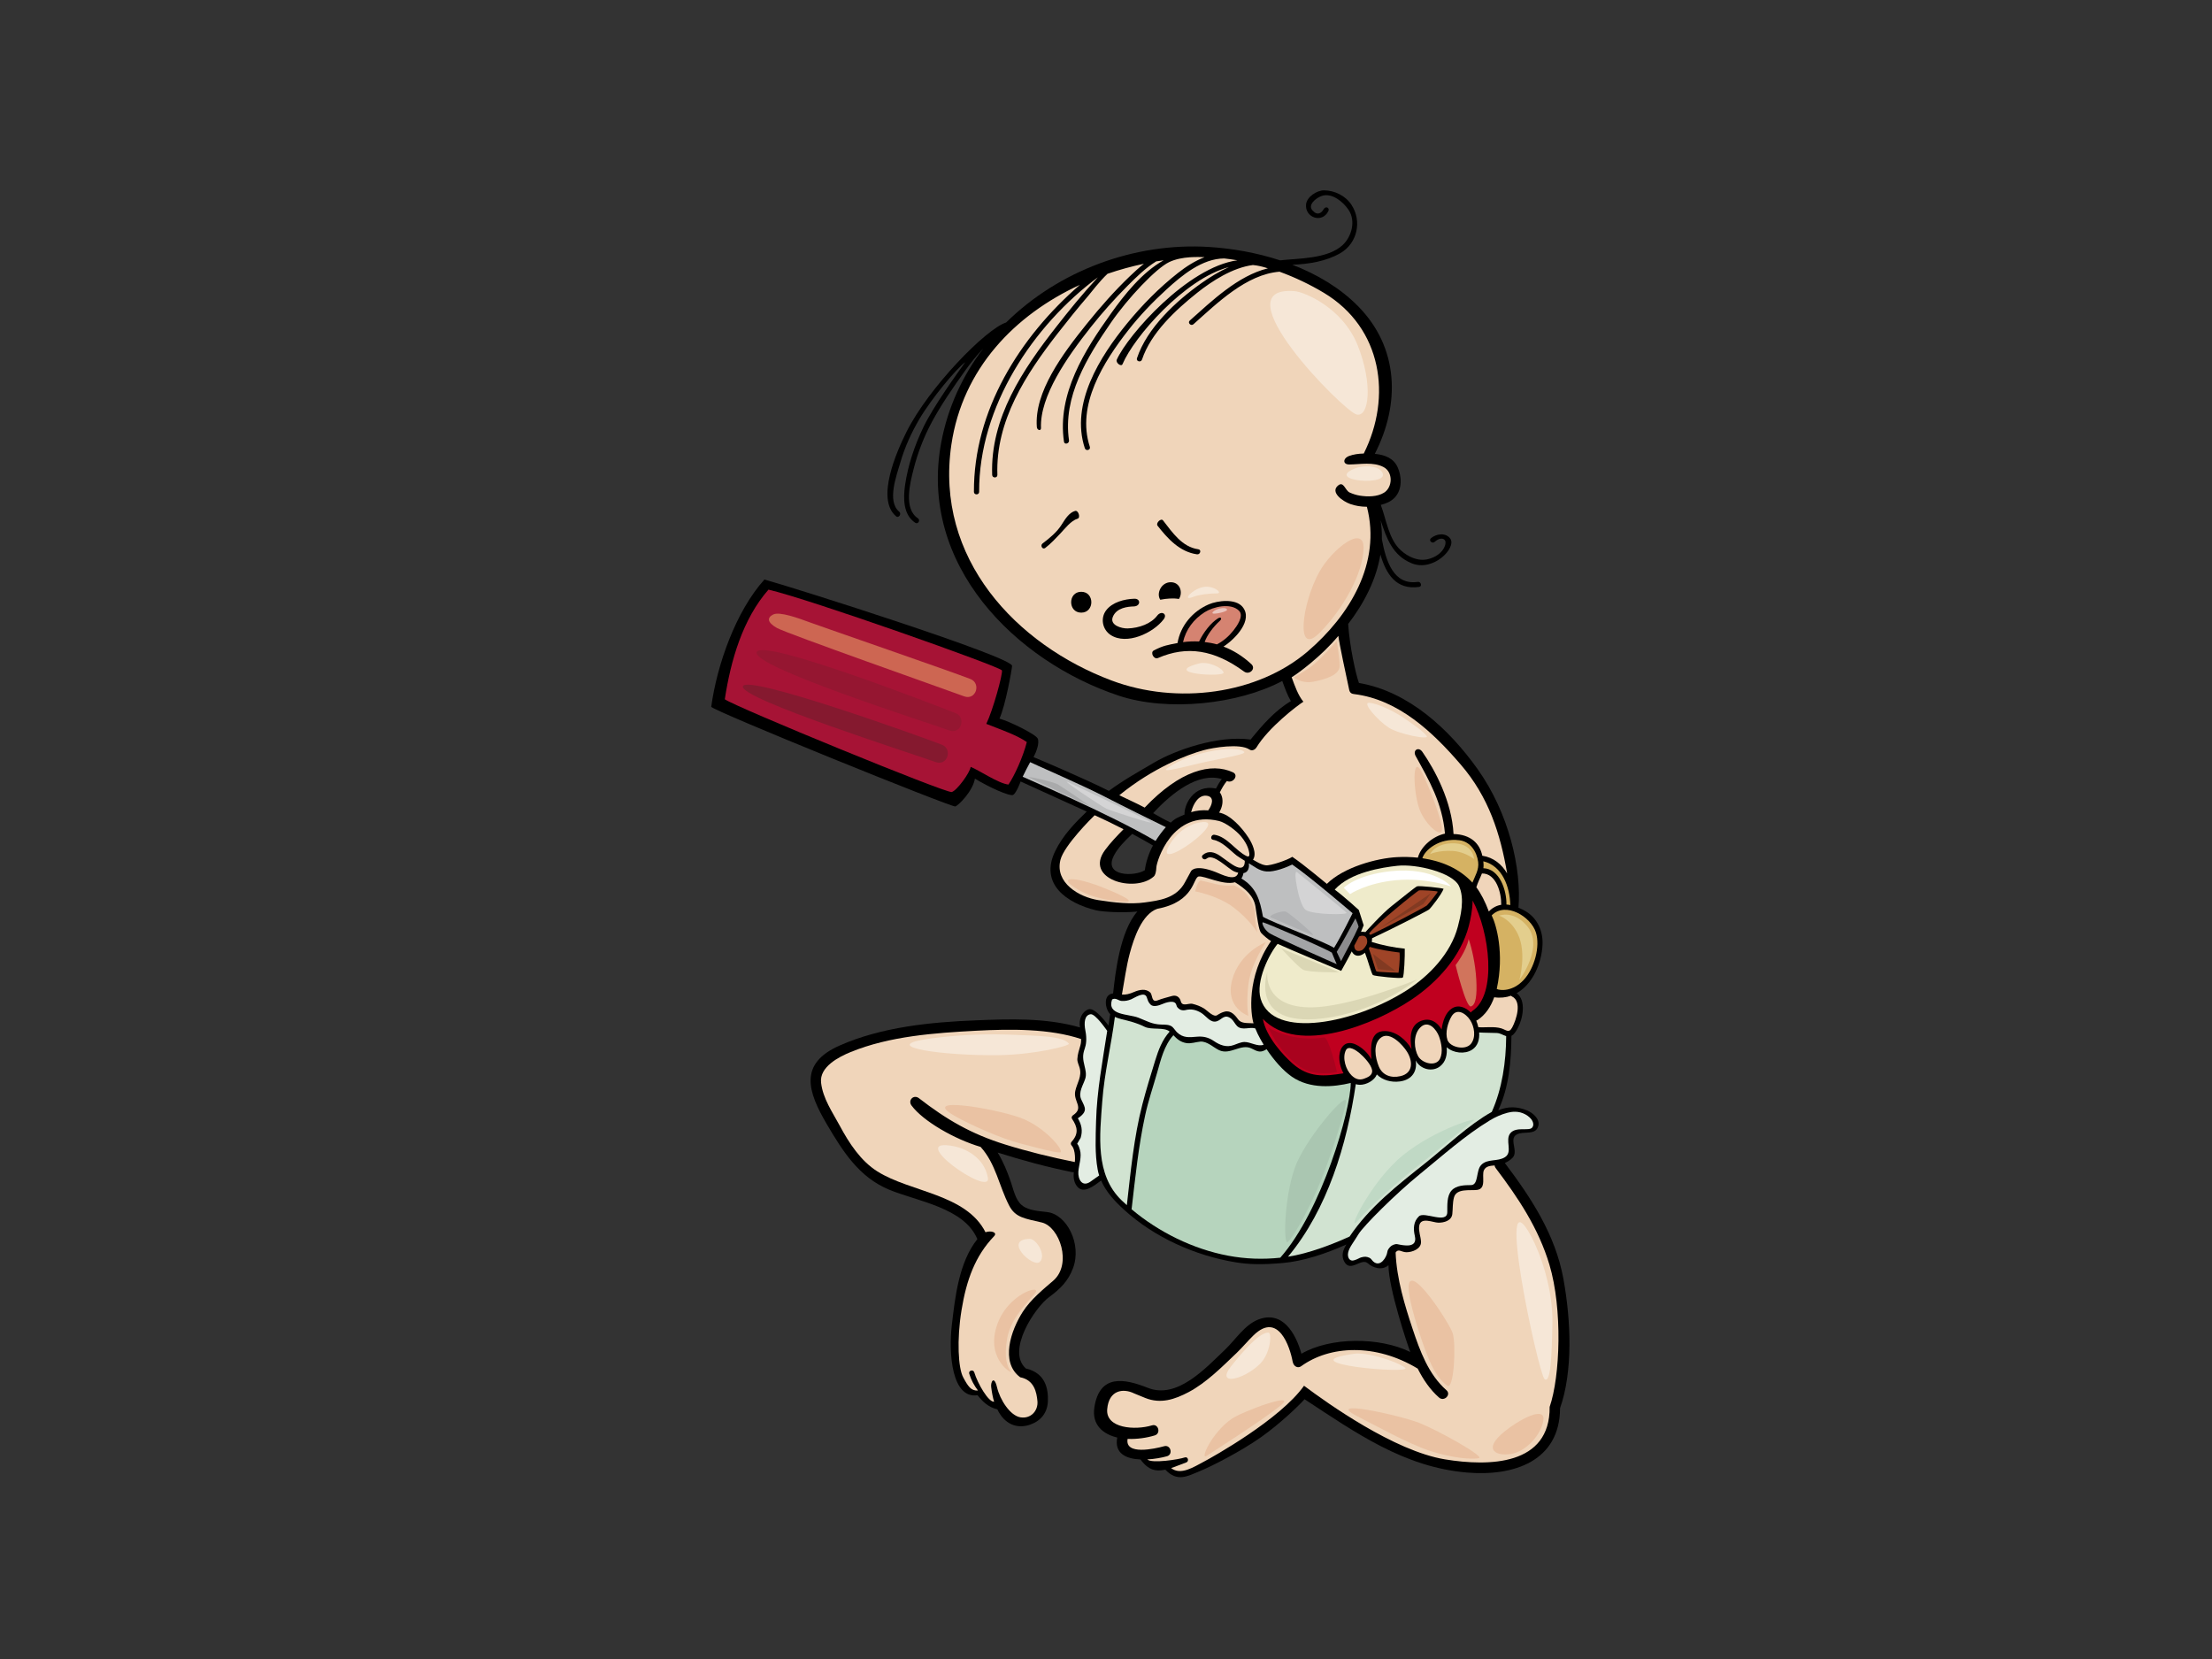 <?xml version="1.0" encoding="utf-8"?>
<!-- Generator: Adobe Illustrator 17.0.0, SVG Export Plug-In . SVG Version: 6.00 Build 0)  -->
<!DOCTYPE svg PUBLIC "-//W3C//DTD SVG 1.1//EN" "http://www.w3.org/Graphics/SVG/1.1/DTD/svg11.dtd">
<svg version="1.1" id="Layer_1" xmlns="http://www.w3.org/2000/svg" xmlns:xlink="http://www.w3.org/1999/xlink" x="0px" y="0px"
	 width="800px" height="600px" viewBox="0 0 800 600" enable-background="new 0 0 800 600" xml:space="preserve">
<rect x="0" y="0" width="800" height="600" fill="#333333" stroke="none"/>
<g>
	<path d="M565.414,462.445c-2.91-15.894-11.594-29.162-21.172-41.833c1.036-0.461,1.996-1.086,2.767-1.858
		c2.704-2.725-2.825-8.294,3.533-9.008c2.341-0.256,5.052,0.237,5.816-2.553c0.685-2.511-2.076-4.777-4.055-5.588
		c-3.603-1.471-6.917-1.531-10.45-0.036c3.894-8.303,4.718-17.881,4.772-26.933c1.073-0.556,1.8-1.886,2.383-2.987
		c1.762-3.324,3.058-9.881-0.493-12.453c5.786-3.246,9.073-10.853,9.362-17.597c0.195-4.582-1.643-9.057-5.514-11.657
		c-0.995-0.671-2.083-1.212-3.194-1.673c1.157-13.825-3.347-34.099-14.816-50.173c-10.231-14.337-24.89-28.027-42.874-31.094
		c-1.141-3.128-3.381-13.234-3.894-21.345c5.753-7.476,10.184-16.087,11.657-25.112c2.019,6.986,5.675,12.917,14.004,11.717
		c1.198-0.173,0.686-1.991-0.501-1.818c-8.717,1.257-11.491-7.43-12.975-15.436c0.051-2.294-0.082-4.599-0.468-6.912
		c2.126,6.465,4.297,12.837,11.311,15.649c7.805,3.13,16.173-5.591,13.933-8.892c-1.562-2.303-5.042-1.896-7.031-0.194
		c-0.928,0.79,0.413,2.117,1.332,1.332c1.456-1.375,3.223-1.61,3.814-0.432c0.589,1.18-0.708,5.186-5.966,6.607
		c-3.747,1.01-7.451-0.773-10.087-3.16c-4.393-3.986-5.199-11.076-7.229-16.404c0.901-0.242,1.786-0.526,2.614-0.915
		c4.97-2.329,5.463-8.042,3.532-12.584c-1.464-3.438-4.738-4.619-8.307-4.967c9.282-18.13,8.706-38.441-6.083-53.427
		c-6.526-6.614-14.81-11.506-23.733-14.958c5.968-0.26,12.047-1.185,17.249-4.14c6.259-3.552,8.042-11.656,4.075-17.617
		c-2.147-3.226-6.088-5.133-9.877-5.152c-2.566-0.012-6.197,2.302-6.492,5.064c-0.507,4.775,5.847,7.054,8.075,2.395
		c0.525-1.1-0.96-2.048-1.816-0.501c-0.859,1.547-2.359,1.929-3.578,0.647c-2.631-2.178,0.984-4.9,2.98-5.584
		c3.738-1.279,7.858,2.249,9.719,5.047c2.67,4.01,1.11,9.658-2.135,12.704c-5.433,5.104-16.316,4.802-22.647,5.541
		c-8.464-2.768-17.329-4.319-25.726-4.84c-27.183-1.689-54.459,8.71-73.348,27.316c-7.246,2.253-28.049,23.575-36.032,39.561
		c-3.417,6.843-11.26,24.3-3.748,30.543c0.928,0.772,2.052-0.896,1.115-1.673c-4.53-3.764-0.948-13.128,0.436-17.902
		c1.582-5.464,3.956-10.65,6.825-15.55c4.349-7.427,13.531-18.451,16.601-20.606c-3.199,4.44-11.512,16.02-15.073,23.392
		c-3.185,6.593-5.614,13.759-6.672,21.011c-0.686,4.713-0.747,10.735,3.682,13.663c1.018,0.672,1.962-0.963,0.952-1.63
		c-5.291-3.498-2.794-12.862-1.552-17.791c1.484-5.895,3.745-11.719,6.626-17.068c3.411-6.334,7.671-12.465,11.847-18.314
		c2.055-2.881,4.287-5.685,6.731-8.268c-7.422,9.765-12.767,21.156-15.172,33.804c-8.48,44.597,27.069,79.427,64.112,91.776
		c17.71,5.905,43.285,3.152,59.186-5.3c0.916,2.509,1.785,5.005,3.115,7.293c-5.813,3.46-10.34,8.704-14.57,13.898
		c-11.788-1.65-27.267,3.838-34.862,8.306c-5.675,3.339-11.073,6.319-16.403,10.252c-8.635-4.399-27.15-12.198-27.221-12.206
		c1.064-2.051,2.189-5.158,1.507-6.704c-0.682-1.545-9.993-6.142-13.838-7.222c2.148-4.722,4.442-17.454,4.552-19.074
		c0.218-3.213-77.646-27.908-89.555-31.241c-10.413,11.548-17.167,30.93-19.245,46.02c-0.159,1.162,87.093,36.525,88.297,36.063
		c1.204-0.462,6.285-5.512,7.067-10.062c5.063,3.108,12.61,6.483,13.79,5.893c1.179-0.589,2.705-4.761,2.743-4.859
		c3.377,1.523,23.796,10.831,23.906,10.877c-4.364,4.207-8.612,8.596-11.38,14.254c-5.854,11.968,4.229,18.879,14.615,21.422
		c2.529,0.619,9.854,1.015,15.078,0.47c-6.305,7.185-7.955,22.19-8.778,29.616c-4.009,0.47-2.653,6.138-1.034,7.496
		c-0.048,0.099-0.439,2.868-0.622,4.138c-0.552-0.694-4.836-6.623-7.188-5.888c-2.354,0.735-3.689,3.598-3.128,6.564
		c-12.426-3.59-25.848-3.03-37.507-2.574c-16.485,0.644-34.196,2.391-49.436,9.123c-14.752,6.513-11.671,16.503-4.538,28.592
		c5.731,9.71,11.541,18.991,22.424,23.524c10.215,4.256,27.157,6.486,31.937,17.894c-6.705,8.374-8.07,21.091-9.249,31.229
		c-1.178,10.136,0,26.639,9.312,25.221c1.767,2.245,3.889,4.361,7.155,5.104c2.626,5.504,7.224,7.155,11.873,5.54
		c3.848-1.332,6.264-4.284,6.418-8.492c0.162-4.393-0.814-10.163-7.967-11.814c-7.15-6.373,3.292-22.055,8.398-25.819
		c4.034-2.968,6.858-5.71,8.647-10.447c3.321-8.798-2.348-19.603-9.42-20.31c-4.995-0.497-7.384-1.026-9.185-2.576
		c-2.232-1.915-2.992-5.762-3.903-8.408c-1.261-3.667-2.736-7.265-4.738-10.543c8.849,2.803,17.714,5.217,26.911,7.082
		c0.223,0.048,0.421,0.021,0.619,0.004c-0.158,1.785-0.028,3.522,1.114,5.055c2.343,3.142,6.33-0.222,8.771-2.014
		c1.804,4.143,4.992,7.55,8.358,10.614c10.948,9.979,25.718,16.564,40.26,18.951c5.035,0.824,9.586,0.896,17.011,0.266
		c7.422-0.633,15.719-3.396,23.097-6.715c-1.255,1.922-1.988,4.175-0.719,6.339c2.285,3.9,6.15-1.689,8.523,0.524
		c1.599,1.494,5.026,2.763,7.401,0.634c-0.026,8.166,6.885,28.884,7.888,31.392c-11.27-5.5-28.907-5.431-39.371,0.629
		c-2.069-7.405-6.861-15.788-15.647-12.347c-4.87,1.909-8.228,7.288-11.878,10.776c-7.177,6.849-17.432,18.108-27.963,13.931
		c-8.498-3.367-17.455-5.135-19.384,6.946c-1.058,6.631,3.384,9.857,8.261,11.007c-1.136,5.828,3.311,7.718,8.402,7.932
		c1.496,2.035,3.448,3.847,6.107,3.95c0.98,0.04,1.937-0.069,2.883-0.26c4.311,4.54,7.862,2.419,12.461,0.531
		c4.596-1.886,15.322-7.426,22.277-12.377c6.953-4.951,13.526-11.298,15.604-13.633c18.526,12.131,35.897,24.527,58.635,26.505
		c17.107,1.487,33.698-4.158,33.776-23.274C568.86,496.105,568.234,477.857,565.414,462.445z M416.982,305.777
		c-1.491,2.812-2.525,5.867-2.94,8.96c-3.751,2.335-15.219,2.341-11.135-5.399c1.49-2.824,4.024-5.349,6.589-7.756
		C412.019,302.943,414.518,304.337,416.982,305.777z M428.412,294.583c-2.185,0.975-3.192,1.234-5.001,2.919
		c-2-0.943-4.282-2.202-6.357-3.415c6.582-7.155,16.263-14.928,24.826-12.323c-0.817,1.061-1.495,2.223-2.113,3.419
		C431.435,283.486,428.135,291.499,428.412,294.583z"/>
	<path fill="#F0D5BA" d="M546.932,371.546c-1.22,2.301-2.165,0.921-3.954,0.38c-2.551-0.776-5.647-0.246-8.318-0.424
		c-0.195-0.843-0.45-1.66-0.755-2.384c0.17-0.052,0.339-0.125,0.51-0.239c2.816-1.874,4.752-4.752,5.981-8.208
		c2.222,0.321,4.242,0.081,6.069-0.549c0.075,0.092,0.177,0.173,0.312,0.234C550.585,362.159,548.418,368.737,546.932,371.546z"/>
	<path fill="#C0001F" d="M532.508,365.624c-0.243,0.164-0.431,0.357-0.566,0.565c-1.857-1.876-4.504-2.997-6.857-1.463
		c-2.309,1.502-3.325,4.703-3.706,7.608c-1.491-2.6-4.062-4.357-7.294-3.171c-4.281,1.574-4.214,6.244-3.568,10.278
		c-2.009-3.488-5.665-6.494-9.646-6.543c-5.433-0.063-5.181,5.838-4.88,10.22c-1.293-2.339-3.429-4.344-5.746-5.399
		c-3.337-1.512-5.521,0.619-5.822,3.935c-0.185,2.003,0.352,4.464,1.476,6.52c-7.021,1.154-12.614,1.615-18.389-3.497
		c-3.238-2.867-9.64-9.637-10.767-16.18c12.655,13.312,40.519,1.936,53.862-7.043c9.257-6.229,17.736-15.543,20.604-26.542
		c0.638-2.452,1.348-5.888,1.386-9.218C538.721,336.996,541.552,359.602,532.508,365.624z"/>
	<path fill="#F0D5BA" d="M532.019,377.472c-2.034,2.576-7.632,1.288-8.531-1.372c-0.897-2.66,0.165-6.245,1.434-8.436
		c1.9-3.283,5.165-1.201,6.761,1.243C533.23,371.272,533.881,375.115,532.019,377.472z"/>
	<path fill="#F0D5BA" d="M520.821,382.849c-1.468,3.109-6.47,1.716-7.912-0.82c-1.439-2.536-1.973-7.564,0.67-10.342
		c2.902-3.051,5.952,0.581,6.902,3.253C521.315,377.286,521.933,380.499,520.821,382.849z"/>
	<path fill="#F0D5BA" d="M506.517,389.196c-3.565,0.835-6.593-0.409-7.861-3.509c-1.267-3.096-2.223-8.254,0.877-10.486
		c3.24-2.326,7.904,2.851,9.359,5.205C511.022,383.852,511.105,388.118,506.517,389.196z"/>
	<path fill="#F0D5BA" d="M493.334,390.124c-1.779,0.659-3.197,0.086-4.512-1.187c-2.113-2.051-3.455-6.352-2.059-9.123
		c0.972-1.928,3.901,0.212,4.88,1.024c1.685,1.404,4.273,4.212,4.588,6.148C496.545,388.926,494.622,389.643,493.334,390.124z"/>
	<path fill="#BEBFC0" d="M451.647,312.237c1.824,0.964,3.596,2.716,6.425,2.951c2.828,0.237,7.305-1.531,9.279-2.514
		c6.16,4.164,21.835,17.601,21.835,17.601s-4.292,8.69-6.72,12.528c-3.516-2.306-21.919-8.992-25.692-11.232
		c-1.097-6.068-2.364-10.561-7.805-13.853c0.336-0.496,0.598-1.124,0.748-1.958C451.589,315.543,451.873,313.451,451.647,312.237z"
		/>
	<path fill="#9F4427" d="M489.798,341.968c0.465-0.954,1.268-2.294,1.713-3.258c0.796-0.415,2.329-0.558,2.77,0.739
		c0.445,1.299,0.08,2.152-0.695,3.212c-0.773,1.059-1.506,1.304-2.403,1.261C490.288,343.882,489.757,343.028,489.798,341.968z"/>
	<path fill="#8C8C8E" d="M485.013,347.611c-0.43-1.052-1.129-2.28-1.566-3.362c2.443-3.992,4.519-8.022,6.76-12.092
		c0.318,0.78,1.001,2.169,1.139,3.014C489.497,339.401,487.088,343.487,485.013,347.611z"/>
	<path fill="#A3A4A6" d="M481.71,344.557c0.011,0.034,0.003,0.063,0.017,0.094c0.533,1.374,1.711,4.059,1.711,4.059
		s-22.654-9.95-24.54-11.364c-1.886-1.415-2.594-3.536-2.24-3.772C457.012,333.339,479.364,343.007,481.71,344.557z"/>
	<path fill="#EFEBCB" d="M462.079,341.355c3.085,1.482,22.982,9.782,22.982,9.782s2.812-5.024,3.825-7.062
		c0.489,1.019,1.369,1.735,2.678,1.544c0.779-0.113,1.475-0.531,2.083-1.058c1.032,2.566,2.383,7.668,2.872,8.077
		c0.488,0.407,10.298,1.42,10.81,0.913c0.508-0.505,0.794-8,0.721-10.459c-4.052-0.402-8.029-1.225-11.925-2.401
		c0.053-0.25,0.102-1.117,0.108-1.367c6.843-3.142,19.99-9.896,20.603-10.384c0.612-0.488,4.521-5.454,5.263-7.475
		c-0.216-0.298-8.867-1.202-9.591-0.915c-0.722,0.286-6.095,4.705-9.147,7.095c-3.496,2.738-9.502,9.409-9.521,9.449
		c-0.523-0.104-1.079-0.128-1.61-0.096c0.242-0.545,0.965-2.361,0.965-2.361l-1.769-5.539c0,0-5.482-5.005-8.695-7.358
		c5.688-6.318,17.191-8.012,22.589-8.611c7.039-0.782,20.024,2.497,22.305,7.221c2.28,4.722,0.519,11.364-0.368,14.774
		c-2.531,9.698-10.427,17.886-18.557,23.074c-18.495,11.805-48.231,17.98-52.75,3.074
		C454.026,354.932,459.015,345.008,462.079,341.355z"/>
	<path fill="#9F4427" d="M506.167,344.493c0.26,3.133-0.378,7.316-0.378,7.316s-7.644-0.19-8.009-0.516
		c-0.366-0.326-1.687-5.553-2.72-8.24c-0.003-0.017-0.013-0.023-0.021-0.038c0.003-0.002,0.004-0.005,0.008-0.008
		c0.124-0.173,0.242-0.365,0.358-0.56C498.923,343.523,502.527,344.026,506.167,344.493z"/>
	<path fill="#9F4427" d="M495.133,337.653c2.235-3.266,17.387-15.35,17.997-15.594c0.609-0.244,6.797,0.154,6.839,0.425
		c0.042,0.269-3.38,4.499-3.908,4.988c-0.528,0.491-13.577,7.415-20.409,10.65C495.604,338.061,495.132,337.657,495.133,337.653z"/>
	<path fill="#D5B263" d="M536.465,311.496c6.895,1.629,9.601,9.278,9.752,15.834c-0.466-0.084-0.931-0.173-1.393-0.198
		c0.085-5.073-2.402-12.924-8.349-13.132C536.597,313.186,536.569,312.336,536.465,311.496z"/>
	<path fill="#F0D5BA" d="M542.938,327.214c0,0.006,0.004,0.011,0.004,0.018c-1.615,0.264-3.154,1.006-4.48,2.423
		c-1.288-3.462-2.837-6.503-4.522-8.762c0.5-1.729,1.388-3.307,2.022-4.994C541.16,315.799,543.031,323.002,542.938,327.214z"/>
	<path fill="#D5B263" d="M532.516,319.212c-4.756-5.162-11.27-7.833-18.094-8.819c0.783-2.831,5.955-7.47,13.44-6.501
		c3.894,0.499,6.243,4.079,6.734,7.839C534.964,314.541,533.481,316.77,532.516,319.212z"/>
	<path fill="#D5B263" d="M555.471,337.201c1.629,5.094-0.495,13.005-4.438,17.231c-3.944,4.224-8.485,3.873-9.716,3.237
		c2.814-12.81-0.141-23.229-1.829-26.609C544.546,325.909,553.664,331.552,555.471,337.201z"/>
	<path fill="#F0D5BA" d="M402.056,246.128c-34.419-12.908-64.062-44.076-57.976-85.324c4.058-27.498,22.943-46.939,46.466-57.784
		c-21.781,18.883-38.44,45.497-38.314,74.862c0.005,1.215,1.89,1.217,1.885,0c-0.132-30.894,19.683-60.344,42.932-77.584
		c-5.805,6.277-10.485,12.088-14.977,17.825c-12.152,15.513-23.974,33.039-23.241,53.631c0.043,1.212,1.929,1.216,1.886,0
		c-0.696-19.578,10.311-36.384,21.831-51.201c3.565-4.585,7.204-9.114,10.991-13.518c0.906-1.054,4.104-5.299,7.005-8.014
		c4.309-1.481,8.716-2.683,13.165-3.631c-1.805,1.437-3.522,3.011-5.194,4.617c-5.488,5.266-10.535,10.998-15.308,16.915
		c-8.998,11.154-19.201,24.918-18.221,37.516c0.095,1.215,1.551,1.534,1.502,0.326c-0.458-11.423,9.337-25.502,18.051-36.51
		c4.103-5.18,8.535-10.141,13.196-14.823c3.204-3.218,6.551-6.514,10.414-8.903c0.897-0.154,1.797-0.263,2.697-0.395
		c-7.817,4.351-14.307,12.618-18.983,19.158c-9.624,13.451-19.588,29.189-17.068,46.455c0.174,1.201,1.992,0.688,1.819-0.5
		c-2.3-15.765,6.612-30.135,15.178-42.573c6.083-8.835,16.324-19.642,21.039-21.881s10.775-1.822,12.827-1.786
		c-3.445,1.309-6.681,3.388-9.619,5.698c-6.84,5.38-12.925,11.555-18.433,18.28c-9.815,11.983-20.565,29.023-15.267,45.122
		c0.377,1.151,2.198,0.659,1.817-0.5c-4.968-15.103,4.977-30.789,13.947-42.242c4.148-5.297,8.784-10.136,13.749-14.669
		c5.683-5.189,12.909-11.174,20.905-11.227c1.588,0.177,3.173,0.403,4.751,0.674c-17.951,2.432-39.646,27.051-43.613,35.931
		c-0.49,1.098,1.609,2.729,2.082,1.61c4.124-9.783,22.392-30.84,38.489-35.1c-3.631,1.636-7.058,3.769-9.963,5.82
		c-9.16,6.464-19.653,16.175-23.307,27.143c-0.386,1.156,1.436,1.65,1.817,0.501c3.234-9.707,12.21-17.978,19.976-24.169
		c5.238-4.175,12.789-9.096,20.14-10.029c1.787,0.176,3.592,0.576,5.413,1.2c-10.827,2.635-20.4,11.905-28.245,18.879
		c-0.911,0.81,0.427,2.139,1.332,1.333c8.457-7.519,19.114-18.068,31.131-18.997c5.606,2.051,11,4.617,16.029,7.636
		c21.146,12.709,24.658,37.685,14.432,58.12c-1.881,0.044-3.799,0.31-5.331,0.899c-2.269,0.873-2.316,3.095,0.117,3.064
		c4.004-0.049,8.645-1.005,12.349,0.926c3.533,1.838,3.314,7.34,0.182,9.281c-2.475,1.531-5.977,1.502-8.748,1.062
		c-1.252-0.198-2.484-0.606-3.645-1.113c-1.67-0.729-2.142-4.147-4.122-2.623c-3.162,2.428,1.523,5.771,4.294,6.759
		c1.884,0.672,3.955,0.994,6.032,1.001c5.271,20.342-6.217,39.25-21.28,52.211C454.797,251.206,425.672,254.983,402.056,246.128z"/>
	<path fill="#F0D5BA" d="M435.279,271.325c3.434-0.936,13.157-2.572,16.605-0.254c1.053,0.709,2.143-0.1,2.512-0.71
		c4.382-7.266,14.754-15.162,16.994-16.578c-1.886-2.239-3.122-5.767-4.244-8.838c2.291-1.391,10.727-7.544,16.882-14.977
		c0.241,2.324,2.981,15.174,3.922,19.501c0.291,1.335,1.135,1.477,1.915,1.574c15.969,2.017,28.326,13.708,38.485,25.535
		c10.073,11.727,14.27,24.942,16.728,39.31c-1.936-3.275-4.862-5.774-8.988-6.404c-0.892-4.404-4.169-7.691-10.401-7.851
		c-0.609-11.812-6.757-23.232-11.264-29.707c-1.385-1.998-3.607-0.622-2.43,1.509c4.818,8.718,9.634,16.934,10.598,28.056
		c-4.234,0.893-8.688,4.524-9.801,8.693c-2.522-0.265-5.067-0.317-7.562-0.187c-7.302,0.38-19.25,3.616-25.354,9.67
		c-0.015,0.015-8.4-7.042-12.493-9.784c-1.769,1.178-7.892,3.298-9.604,3.064c-1.71-0.233-3.147-1.197-4.62-2.029
		c1.535-2.269-0.376-6.009-1.594-7.912c-2.331-3.626-6.693-8.444-10.642-9.114c0.881-1.541,1.412-3.232,1.146-5.084
		c-0.122-0.85-0.443-1.599-0.899-2.248c0.728-1.44,1.51-2.863,2.549-4.09c2.213,1.013,4.408-2.105,2.208-3.139
		c-7.832-3.674-19.216-0.672-31.935,12.751c-3.055-1.648-6.072-2.925-9.185-4.474C417.091,277.629,429.323,272.947,435.279,271.325z
		"/>
	<path fill="#F0D5BA" d="M436.978,293.086c-2.152-0.18-4.243,0.056-6.237,0.64c0.05-0.106,0.122-0.185,0.153-0.311
		c0.669-2.605,2.643-6.249,5.822-5.578C439.335,288.39,438.289,291.282,436.978,293.086z"/>
	<path fill="#A61335" d="M364.724,283.752c-3.653-0.387-10.843-5.336-13.671-6.397c-0.258,2.101-4.927,8.525-6.838,9.094
		c-1.909,0.569-78.26-30.762-82.082-33.55c2.146-14.026,6.446-28.993,15.796-39.649c14.238,3.241,84.084,27.922,84.438,29.22
		c0.354,1.295-3.308,14.54-5.657,19.327c5.197,2.058,11.118,4.077,14.655,6.58C369.988,273.812,366.847,280.656,364.724,283.752z"/>
	<path fill="#BEBFC0" d="M369.863,280.924c0.832-1.787,1.776-3.522,2.706-5.278c0.107,0.162,18.354,8.027,27.062,12.516
		c7.265,3.747,15.774,7.925,22.015,10.987c-1.169,1.266-2.802,3.508-3.723,4.994C401.144,294.328,372.862,282.314,369.863,280.924z"
		/>
	<path fill="#F0D5BA" d="M397.263,325.548c-7.05-1.095-15.794-6.292-13.747-14.538c1.304-5.245,11.489-15.329,12.379-16.166
		c3.698,1.672,6.832,3.186,10.446,5.062c-2.343,2.393-4.669,4.795-6.69,7.528c-7.756,10.492,10.74,15.644,17.586,9.598
		c0.632-0.554,0.879-1.606,0.996-3.494c0.118-1.885,5.541-20.742,22.63-16.618c2.501,0.605,6.31,3.565,7.926,5.49
		c1.296,1.547,2.397,3.339,2.87,5.309c0.241,1.015,0.511,2.544-0.812,1.898c-4.037-1.973-6.972-6.997-11.619-7.712
		c-1.19-0.183-1.702,1.632-0.501,1.817c3.23,0.5,6.08,3.776,8.541,5.711c0.461,0.364,2.044,1.33,2.905,1.867
		c0.007,0.033,0.472,4.596-4.492,1.37c-1.521-0.987-2.941-2.132-4.439-3.151c-2.014-1.371-4.251-2.019-6.232-0.3
		c-0.92,0.797,0.421,2.127,1.334,1.333c2.508-2.178,7.764,3.722,10.139,4.665c0.399,0.158,0.861,0.305,1.341,0.415
		c-0.87,3.34-5.905,0.649-8.108-0.218c-6.869-2.699-8.664-0.886-8.987-0.301c-0.748,1.332-1.477,2.673-2.194,4.021
		c-3.158,5.867-9.478,6.545-14.545,7.251C409.02,327.081,403.203,326.472,397.263,325.548z"/>
	<path fill="#F0D5BA" d="M408.609,344.776c1.416-5.28,4.321-14.148,9.946-16.099c13.587-2.528,12.887-11.368,14.968-11.687
		c2.081-0.318,8.922,3.282,13.122,2.085c3.968,2.451,6.829,5.072,7.419,8.843c0.589,3.771,1.178,8.486,2.004,9.429
		c0.823,0.943,2.776,2.565,3.627,3.003c-9.05,13.027-7.347,26.548-6.338,29.747c-2.078-0.181-4.377,0.221-5.565-1.42
		c-1.101-1.516-2.622-3.34-4.823-2.813c-1.081,0.26-1.875,0.722-2.828,1.318c-1.276,0.797-3.706-1.869-4.771-2.501
		c-1.375-0.818-2.592-1.254-4.157-1.645c-1.185-0.296-3.651,1.158-4.154-0.883c-0.388-1.563-1.635-2.405-3.263-1.924
		c-1.779,0.525-3.439,0.888-5.161,1.579c-2.255,0.906-1.795-2.055-2.598-2.825c-1.643-1.575-4.021-1.028-5.902-0.214
		c-1.676,0.724-2.927,1.039-4.376,0.923C406.635,354.873,407.337,349.511,408.609,344.776z"/>
	<path fill="#E3EDE3" d="M402.201,361.455c1.436-0.74,2.248,0.5,3.531,0.559c1.253,0.056,2.164-0.129,3.352-0.591
		c1.148-0.45,4.817-3.069,5.649-0.772c0.425,1.18,0.532,1.843,1.419,2.703c0.972,0.942,3.021,0.293,4.015-0.147
		c1.373-0.606,4.767-1.788,5.269,0.241c0.216,0.87,0.598,1.152,1.279,1.625c0.438,0.304,1.339,0.407,1.891,0.269
		c2.198-0.554,3.939-0.157,5.812,0.967c1.801,1.077,3.278,3.758,5.635,3.063c1.813-0.532,2.782-2.919,5.286-0.887
		c0.772,0.628,1.307,1.858,2.063,2.596c1.845,1.803,4.658,0.144,6.616,0.895c0.254,0.64,0.522,1.273,0.823,1.905
		c0.601,1.244,1.34,2.582,2.178,3.94c-2.078,0.875-4.756-1.003-6.939-0.967c-1.32,0.021-2.725,0.694-3.946,1.129
		c-2.604,0.933-5.004-0.025-7.12-1.479c-1.93-1.326-3.845-1.773-6.158-1.563c-2.795,0.25-4.961,0.487-7.12-1.542
		c-0.627-0.592-1.047-1.36-1.679-1.953c-1.021-0.958-2.839-0.862-4.095-0.898c-3.352-0.098-5.241-1.318-8.237-2.481
		C407.999,366.614,400.226,367.307,402.201,361.455z"/>
	<path fill="#F0D5BA" d="M387.72,404.648c1.925,2.84,2.537,5.326-0.168,8.286c-0.355,0.388-0.364,0.946,0,1.336
		c1.61,1.71,1.213,6.006,1.168,5.997c-8.534-1.729-16.928-3.759-25.242-6.352c-12.244-3.82-21.105-8.964-31.128-16.734
		c-1.897-1.466-4.118,0.72-2.666,2.666c4.279,5.737,15.712,12.221,24.967,14.944c5.512,6.092,6.651,14.128,10.318,21.206
		c2.274,4.391,5.664,4.68,11.779,6.123c6.482,1.534,11.095,15.085,4.166,21.061c-3.459,2.987-8.144,6.767-11.002,11.233
		c-4.283,6.696-8.281,18.235-0.944,23.692c5.105,0.984,5.944,5.488,6.235,8.632c0.318,3.432-2.345,6.453-6.117,5.863
		c-3.772-0.589-7.425-6.365-8.487-10.841c-1.059-4.479-2.356-2.004-2.121-0.117c0.236,1.886,0.647,4.151,1.061,5.305
		c-2.004,0.231-5.931-6.488-7.185-10.627c-0.35-1.156-2.171-0.663-1.817,0.503c0.699,2.307,1.806,4.29,3.163,6.086
		c-2.531,0.143-3.591-1.506-5.36-4.804c-1.767-3.3-2.357-13.436-0.588-24.281c1.767-10.841,4.91-19.584,11.786-26.754
		c1.289-1.345-1.061-2.121-3.121-1.418c-6.969-13.834-27.142-14.451-39.109-21.995c-6.043-3.812-10.232-10.26-13.535-16.415
		c-2.673-4.978-6.162-9.897-6.82-15.683c-0.655-5.758,6.537-9.375,10.726-11.084c14.104-5.758,30.352-6.904,45.399-7.701
		c12.47-0.661,26.614-0.78,37.932,3.014c-0.002,0.764-0.055,1.529-0.27,2.291c-0.47,1.666-1.022,3.197-1.102,4.951
		c-0.045,0.994,0.514,2.108,0.789,3.025c0.975,3.243-0.874,5.523-1.532,8.492c-0.851,3.841,3.349,6.021-0.839,8.811
		C387.652,403.627,387.418,404.206,387.72,404.648z"/>
	<path fill="#E3EDE3" d="M394.408,427.342c-3.07,2.156-4.598-0.9-4.404-3.616c0.178-2.48,1.32-5.383,0.566-7.867
		c-0.231-0.755-0.437-1.594-0.995-2.192c-0.012-0.008,1.285-2.238,1.238-2.081c0.832-2.677,0.359-4.882-0.994-7.139
		c1.326-0.9,2.895-2.161,2.504-3.824c-0.262-1.11-0.893-2.035-1.323-3.088c-1.064-2.593,0.766-5.077,1.512-7.468
		c0.465-1.494,0.088-3.054-0.263-4.51c-0.568-2.347-0.824-3.86,0.047-6.272c0.498-1.383,0.853-3.501,0.254-6.513
		c-0.599-3.012-0.278-5.672,1.877-5.961c1.768-0.234,5.925,5.948,6.011,6.011c-1.632,10.659-3.749,21.798-4.031,32.672
		c-0.151,5.785-0.464,11.753,0.578,17.472c0.135,0.747,0.32,1.468,0.542,2.171C396.469,425.848,395.451,426.607,394.408,427.342z"/>
	<path fill="#D1E3D1" d="M405.66,434.13c-9.671-9.295-7.912-23.553-7.009-35.825c0.757-10.296,3.264-20.315,4.561-30.534
		c0.691,0.317,1.446,0.594,2.3,0.801c3.12,0.759,5.524,1.327,8.457,2.775c2.524,1.245,7.066,0.009,9.05,1.732
		c-2.7,3.019-4.059,6.671-5.241,10.495c-1.619,5.238-3.24,10.516-4.616,15.821c-3.088,11.915-4.222,24.269-5.622,36.471
		C406.902,435.294,406.274,434.719,405.66,434.13z"/>
	<path fill="#B6D4BD" d="M463.026,454.862c-6.207,0.669-12.521,0.476-18.928-0.736c-12.594-2.389-24.99-8.479-34.871-16.801
		c0.015-0.052,0.042-0.09,0.048-0.153c1.326-11.359,2.473-22.745,4.912-33.935c1.132-5.198,2.856-10.201,4.31-15.305
		c1.35-4.741,2.5-9.771,5.869-13.537c1.323,1.355,2.488,2.49,4.766,2.863c1.543,0.256,3.447-0.411,4.936-0.543
		c2.486-0.224,4.736,2.089,6.821,3.088c4.016,1.919,7.94-2.517,11.764-0.589c2.305,1.162,3.238,1.634,5.429,0.245
		c2.582,3.864,5.861,7.686,9.134,9.943c6.603,4.554,15.109,3.747,21.297,2.266C488.52,401.456,478.098,437.814,463.026,454.862z"/>
	<path fill="#D1E3D1" d="M465.829,454.501c14.304-17.157,21.317-40.706,24.5-62.334c0.004-0.023-0.005-0.044-0.004-0.067
		c0.47,0.136,0.954,0.229,1.468,0.237c2.412,0.029,5.343-1.603,6.162-3.751c2.046,2.075,5.203,2.956,8.365,2.528
		c4.438-0.61,6.302-3.772,5.704-7.587c0.003,0,0.005-0.002,0.009-0.002c1.541,3.155,5.959,4.367,8.798,2.115
		c2.144-1.703,2.617-4.298,2.38-6.897c2.401,2.152,6.534,2.605,9.174,0.914c2.152-1.378,2.75-3.814,2.569-6.247
		c2.106,0.141,4.215,0.084,6.325,0.187c1.421,0.069,2.207,0.747,3.456,1.162c-0.058,9.234-1.445,18.957-5.211,27.371
		c-8.343,4.68-16.337,12.389-23.948,18.45c-10.037,7.992-20.256,15.905-27.479,26.635
		C482.263,449.882,473.302,453.379,465.829,454.501z"/>
	<path fill="#E3EDE3" d="M501.718,452.928c-0.204,1.615-2.469,5.637-5.069,3.302c-0.427-0.384-0.793-1.074-1.341-1.324
		c-1.132-0.514-1.837-0.481-3.052-0.145c-0.707,0.193-1.096,0.633-2.612,1.07c-1.517,0.436-2.461-1.074-2.048-2.911
		c0.412-1.838,1.945-3.606,3.713-6.553c1.767-2.945,13.432-14.606,22.069-21.623c8.246-6.696,16.457-14.122,25.566-19.62
		c1.973-1.187,4.071-2.104,6.298-2.693c1.479-0.384,3.941-0.751,6.399,0.585c2.462,1.332,3.587,3.488,2.462,4.816
		c-1.131,1.332-5.761-0.48-7.831,1.964c-2.115,2.494,0.975,6.816-1.953,8.693c-2.731,1.756-6.36,0.436-8.651,2.867
		c-1.915,2.035-0.869,7.235-3.663,7.248c-2.341,0.008-5.344,0.084-7.015,1.943c-1.777,1.982-1.523,5.406-1.555,7.845
		c-0.052,4.449-8.293-0.336-10.235,1.485c-2.063,1.934-2.099,4.556-1.502,7.132c1.067,4.59-4.112,3.419-6.351,2.96
		c-0.81-0.166-2.103,0.432-2.588,1.001C502.196,451.623,501.831,452.034,501.718,452.928z"/>
	<path fill="#F0D5BA" d="M560.453,508.832c0.201,21.221-21.905,21.592-37.877,18.963c-18.315-3.017-42.465-20.26-50.952-26.622
		c-8.602,12.137-32.967,25.754-36.403,27.554c-3.434,1.794-8.193,4.971-11.666,2.222c1.85-0.602,3.654-1.41,5.456-2.035
		c1.145-0.392,0.65-2.217-0.499-1.817c-2.188,0.751-12.032,2.276-13.571,0.721c2.612-0.136,5.19-0.612,7.095-1.139
		c2.339-0.652,1.344-4.288-1.003-3.638c-3.467,0.965-14.279,3.348-13.217-2.645c3.427,0.149,6.989-0.399,9.818-1.263
		c2.32-0.703,1.329-4.342-1.002-3.631c-6.122,1.859-16.785,1.108-16.195-5.846c0.588-6.95,5.773-7.665,9.77-5.698
		c1.319,0.55,2.642,1.091,3.971,1.624c5.575,2.257,10.71,0.541,15.754-2.133c6.379-3.384,12.114-9.173,17.282-14.107
		c2.155-2.06,4.053-4.386,6.204-6.465c8.912-8.597,13.105,4.252,14.071,9.488c0.364,1.972,1.979,2.557,3.083,1.754
		c10.348-7.508,26.866-8.387,42.159,0.852c1.991,3.933,4.422,7.588,7.73,10.482c1.822,1.594,4.501-1.061,2.666-2.668
		c-6.491-5.683-9.613-14.271-12.288-22.322c-2.676-8.049-5.741-17.912-6.094-27.495c1.054-1.523,2.063-0.092,3.94-0.082
		c2.042,0.012,5.361-1.19,5.245-3.774c-0.086-1.938-0.939-3.736-0.655-5.714c0.493-3.465,5.017-1.204,6.948-1.196
		c2.076,0.013,4.766-0.722,5.03-3.144c0.219-2.037,0.061-3.95,0.597-5.981c0.899-3.409,5.889-2.4,8.38-2.733
		c3.519-0.474,1.537-5.158,2.457-7.132c0.698-1.485,2.358-1.603,3.864-1.712c0.02,0.292,0.121,0.602,0.358,0.912
		c8.222,10.871,15.533,21.821,19.473,35.013C565.156,473.404,564.264,497.756,560.453,508.832z"/>
	<path d="M418.524,222.645c-2.189,2.897-6.462,4.505-10.704,4.635c-2.183,0.066-6.569-1.143-5.352-4.179
		c1.346-3.359,5.453-3.711,7.636-3.784c2.425-0.082,2.55-2.86,0.115-2.777c-3.554,0.12-7.913,1.217-10.172,4.202
		c-2.138,2.819-1.354,6.954,1.642,8.914c5.763,3.768,15.385-0.677,19.187-5.704C422.342,222.009,419.969,220.732,418.524,222.645z"
		/>
	<path d="M452.569,240.193c-3.151-2.923-6.535-4.999-10.062-6.349c4.491-2.95,10.729-9.641,6.906-14.326
		c-2.582-3.16-9.105-2.296-12.277-0.93c-5.819,2.506-10.201,7.702-11.273,13.982c-3.492,0.672-5.172,0.897-8.589,2.681
		c-1.359,0.71,0.011,3.385,1.511,2.734c10.508-4.562,20.367-3.003,31.118,4.873C451.86,244.294,454.356,241.85,452.569,240.193z"/>
	<path fill="#D58371" d="M435.682,232.199c0.792-2.373,3.064-5.477,5.491-7.661c0.906-0.816,0.375-1.555-0.651-0.914
		c-2.612,1.631-5.26,5.049-6.858,8.379c-1.918-0.098-3.856-0.03-5.807,0.232c1.026-4.57,3.855-8.304,7.836-10.832
		c3.094-1.962,9.346-3.496,12.387-0.551c1.962,1.901-0.832,5.699-2.028,7.211c-1.597,2.014-3.63,3.812-5.929,4.984
		C438.664,232.635,437.177,232.378,435.682,232.199z"/>
	<path d="M433.413,198.658c-5.927-0.839-9.373-6.07-12.785-10.441c-0.748-0.959-2.712,0.973-1.975,1.923
		c3.622,4.639,7.986,9.45,14.258,10.338C434.102,200.645,434.614,198.829,433.413,198.658z"/>
	<path d="M388.826,184.786c-2.103,0.615-3.395,2.613-4.879,4.97c-1.705,2.713-4.325,4.853-6.89,6.798
		c-0.954,0.726-0.017,2.365,0.954,1.63c2.031-1.544,3.757-3.437,5.514-5.278c1.677-1.759,3.773-4.602,6.201-5.314
		C390.891,187.25,389.995,184.444,388.826,184.786z"/>
	<path d="M426.367,216.63c1.514-2.197,0.54-6.063-2.947-6.063c-3.49,0-5.301,4.14-3.785,6.334
		C421.854,216.446,424.499,216.271,426.367,216.63z"/>
	<path d="M391.048,214.027c-4.864,0-4.864,7.542,0,7.542C395.912,221.569,395.912,214.027,391.048,214.027z"/>
	<path fill="#CD6652" d="M279.63,222.241c2.339-1.169,9.194,1.345,13.455,2.917c4.259,1.569,50.559,17.566,57.849,20.403
		c4.036,1.571,2.019,7.849-2.243,6.279c-7.603-2.802-64.099-22.701-67.687-24.72C277.417,225.102,277.388,223.364,279.63,222.241z"
		/>
	<path fill="#951631" d="M273.678,235.877c1.75-5.31,64.585,19.181,71.875,22.017c4.036,1.569,2.018,7.849-2.243,6.279
		C335.706,261.37,271.926,241.188,273.678,235.877z"/>
	<path fill="#85192F" d="M268.675,248.206c1.43-4.466,64.655,18.288,71.946,21.122c4.035,1.572,2.017,7.848-2.242,6.281
		C330.773,272.807,267.245,252.675,268.675,248.206z"/>
	<path fill="#F6E7D7" d="M468.333,105.316c3.33,0.289,17.266,5.903,22.733,19.674c5.465,13.772,4.151,26.011-0.438,24.92
		C486.038,148.816,440.573,102.912,468.333,105.316z"/>
	<path fill="#F6E7D7" d="M490.19,169.362c2.48-0.964,7.871-1.257,9.618,1.311C503.525,176.139,478.389,173.953,490.19,169.362z"/>
	<path fill="#F6E7D7" d="M433.579,239.963c3.379-0.897,8.524,1.531,8.96,3.28C442.978,244.991,419.589,243.681,433.579,239.963z"/>
	<path fill="#F6E7D7" d="M431.393,215.92c2.518-0.978,6.338-1.311,8.742-1.311c2.404,0-1.529-3.279-5.465-2.186
		C430.737,213.515,427.457,217.451,431.393,215.92z"/>
	<path fill="#F6E7D7" d="M495.219,254.172c2.625,0.201,8.307,2.622,12.459,5.465c4.151,2.842,7.212,5.028,8.305,6.559
		c1.094,1.529-10.054-0.658-13.77-3.062C498.496,260.731,492.377,253.954,495.219,254.172z"/>
	<path fill="#F6E7D7" d="M422.211,277.78c4.15-2.964,10.711-5.246,17.049-6.339c6.339-1.094,9.836-0.436,10.712,0.437
		c0.874,0.875-5.903,1.966-13.116,3.497C429.644,276.905,419.152,279.966,422.211,277.78z"/>
	<path fill="#F6E7D7" d="M361.227,381.605c-20.238,0.283-42.687-3.048-26.886-5.683c6.286-1.047,18.578-2.186,30.163-1.747
		c11.585,0.436,20.028,0.548,22.076,3.277C387.104,378.148,374.585,381.418,361.227,381.605z"/>
	<path fill="#F6E7D7" d="M553.799,447.178c3.296,6.113,7.869,19.018,7.649,31.26c-0.218,12.24-0.654,22.076-2.84,20.327
		C556.422,497.018,540.245,422.041,553.799,447.178z"/>
	<path fill="#F6E7D7" d="M489.971,489.583c4.117-0.56,14.428,2.406,18.144,5.028C511.829,497.236,464.18,493.084,489.971,489.583z"
		/>
	<path fill="#F6E7D7" d="M455.655,493.298c-6.022,5.884-16.249,8.093-10.274,0.655c3.583-4.458,9.837-12.018,13.334-12.018
		C460.088,481.935,459.546,489.499,455.655,493.298z"/>
	<path fill="#F6E7D7" d="M372.373,448.053c2.444-0.053,6.121,5.901,3.716,8.307C373.686,458.766,362.537,448.275,372.373,448.053z"
		/>
	<path fill="#F6E7D7" d="M345.27,414.611c3.793,0.787,10.711,3.933,12.022,11.363C358.604,433.408,326.254,410.677,345.27,414.611z"
		/>
	<path fill="#F6E7D7" d="M423.523,304.663c1.719-2.641,5.103-5.95,9.399-6.994C448.222,293.953,414.56,318.434,423.523,304.663z"/>
	<path fill="#EAC2A3" d="M345.051,403.465c5.721,3.308,17.05,8.303,23.826,10.055c6.776,1.745,12.24,3.279,14.426,3.279
		c2.187,0-5.245-9.4-14.644-12.679C359.259,400.841,332.592,396.253,345.051,403.465z"/>
	<path fill="#EAC2A3" d="M374.341,467.723c-2.541,3.132-8.742,8.964-10.056,16.18c-1.31,7.212,0,10.491,1.313,12.02
		c1.311,1.527-8.962-3.715-5.246-15.957C364.069,467.723,377.184,464.226,374.341,467.723z"/>
	<path fill="#EAC2A3" d="M445.381,513.193c4.094-2.855,24.481-10.273,17.705-4.812c-6.775,5.467-24.044,16.394-26.666,18.145
		C433.795,528.272,438.168,518.217,445.381,513.193z"/>
	<path fill="#EAC2A3" d="M491.939,512.757c4.407,2.169,17.267,9.398,25.356,12.018c8.088,2.624,14.862,3.061,17.486,2.624
		c2.623-0.436-14.207-9.836-21.203-12.679C506.584,511.878,476.856,505.32,491.939,512.757z"/>
	<path fill="#EAC2A3" d="M546.367,516.031c5.253-3.702,12.676-7.214,11.804-2.184c-0.874,5.024-6.121,11.145-11.804,12.024
		C540.684,526.744,535.219,523.902,546.367,516.031z"/>
	<path fill="#EAC2A3" d="M510.3,471.444c1.461,6.409,4.592,15.737,6.557,20.327c1.968,4.588,4.154,7.653,6.559,9.398
		c2.403,1.747,3.278-14.864,1.967-19.016C524.071,478.002,505.273,449.366,510.3,471.444z"/>
	<path fill="#EAC2A3" d="M457.84,340.73c0,0-5.464,7.869-6.339,15.301c-0.874,7.431,0,11.365,0,11.365s-8.523-2.84-5.901-12.896
		C448.223,344.447,457.84,340.73,457.84,340.73z"/>
	<path fill="#EAC2A3" d="M434.233,318.434c0,0,1.969,0.438,5.466,1.312c3.497,0.875,6.558,0.436,6.558,0.436s3.061,1.312,4.59,3.28
		c1.529,1.968,3.06,4.373,3.06,7.65c0,3.28,0.874,6.119,0.874,6.119s-2.84-4.588-8.523-8.961
		c-5.684-4.371-13.991-5.901-13.991-5.901S432.922,318.872,434.233,318.434z"/>
	<path fill="#EAC2A3" d="M397.949,320.621c4.658,1.775,13.115,5.465,9.399,5.465c-3.716,0-12.241-0.875-18.58-5.028
		C382.43,316.905,388.77,317.124,397.949,320.621z"/>
	<path fill="#EAC2A3" d="M514.235,279.308c1.75,3.399,6.339,14.428,7.213,19.674c0.875,5.245-5.901-0.437-8.087-6.339
		C511.175,286.74,510.518,272.095,514.235,279.308z"/>
	<path fill="#EAC2A3" d="M467.894,244.991c0,0,4.592-2.404,7.651-5.028c3.061-2.622,7.87-8.087,7.87-8.087s1.092,5.683,1.092,8.963
		c0,3.279-5.026,4.808-9.399,5.682C470.737,247.395,467.894,244.991,467.894,244.991z"/>
	<path fill="#EAC4BD" d="M440.978,220.109c1.396-0.349,2.718-0.247,2.801,0.41c0.082,0.661-3.871,1.567-4.94,1.401
		C437.767,221.756,439.332,220.521,440.978,220.109z"/>
	<path fill="#EAC2A3" d="M477.228,206.711c4.443-7.969,16.155-17.38,15.931-8.356c-0.223,9.023-7.352,21.948-16.042,30.637
		S470.766,218.298,477.228,206.711z"/>
	<path fill="#D4D4D5" d="M469.081,315.405c1.17,0.935,16.899,13.649,17.875,14.625c0.975,0.974-12.35,0.811-14.789-0.977
		C469.73,327.266,467.455,314.103,469.081,315.405z"/>
	<path fill="#D4D4D5" d="M386.368,282.904c2.448,1.113,28.113,13.326,29.9,14.463c1.788,1.137-14.3-4.062-16.086-4.875
		C398.393,291.677,382.794,281.279,386.368,282.904z"/>
	<path fill="#AFB0B2" d="M459.656,331.816c1.598,0.711,12.838,5.524,14.949,6.336c2.112,0.813-8.288-7.961-9.589-8.45
		C463.718,329.216,458.193,331.167,459.656,331.816z"/>
	<path fill="#A9AAAB" d="M372.393,281.279c1.518,0.701,19.986,9.425,21.612,10.237c1.626,0.814-9.75-6.824-11.375-7.801
		C381.005,282.741,370.28,280.303,372.393,281.279z"/>
	<path fill="#E3CE8D" d="M517.181,308.904c0,0,1.782-3.666,7.637-3.901c8.124-0.325,8.287,5.687,8.287,5.687
		s-3.258-2.65-7.637-2.924C520.269,307.442,517.181,308.904,517.181,308.904z"/>
	<path fill="#E3CE8D" d="M542.207,331.166c0,0,5.09-2.141,10.073,3.737c6.338,7.475-2.763,19.501-2.763,19.501
		s2.683-9.679-0.487-16.413C546.43,332.467,542.207,331.166,542.207,331.166z"/>
	<polygon fill="#823A22" points="499.467,335.391 514.742,326.942 517.505,323.042 	"/>
	<polygon fill="#823A22" points="496.542,344.977 498.33,350.503 504.668,351.154 	"/>
	<path fill="#FFFFFF" d="M488.254,323.366c0,0,6.013-4.062,16.738-5.039c10.727-0.975,19.826,2.277,19.826,2.277
		s-5.995-7.164-21.774-5.526c-12.513,1.301-17.063,6.012-17.063,6.012L488.254,323.366z"/>
	<path fill="#DBD7B5" d="M458.354,351.478c0,0-6.746,19.816,19.5,16.901c20.475-2.277,34.613-14.14,34.613-14.14
		s-25.134,10.493-39.324,10.075C456.568,363.829,458.354,351.478,458.354,351.478z"/>
	<path fill="#DBD7B5" d="M463.393,343.028l20.963,8.612c0,0-11.212,0.163-13.162-0.975
		C469.242,349.528,463.393,343.028,463.393,343.028z"/>
	<path fill="#D1745C" d="M531.154,339.615c1.139,3.252,2.439,8.938,2.764,14.625c0.325,5.688-0.163,9.264-1.95,9.75
		c-1.787,0.489-5.525-14.951-5.525-14.951S530.342,344.002,531.154,339.615z"/>
	<path fill="#A9021E" d="M458.681,371.628c0,0,5.199,3.413,13.485,3.9c2.74,0.162,5.026-0.059,6.662-0.331
		c1.759-0.292,4.714,12.521,4.714,12.521s-7.799,1.785-13.162-1.789C462.654,380.776,458.681,371.628,458.681,371.628z"/>
	<path fill="#AAC6B1" d="M486.792,398.766c-1.035,5.349-6.174,21.772-10.399,31.359c-4.226,9.589-8.612,17.063-10.563,19.014
		c-1.949,1.951-1.298-18.525,3.251-28.762C473.631,410.14,487.769,393.73,486.792,398.766z"/>
	<path fill="#C0D9C5" d="M491.343,441.176c3.237-3.942,14.788-14.46,21.612-19.66c6.825-5.202,16.9-14.141,19.825-16.087
		c2.925-1.951-13.488,2.759-25.35,12.347C495.568,427.363,486.143,447.516,491.343,441.176z"/>
</g>
</svg>
